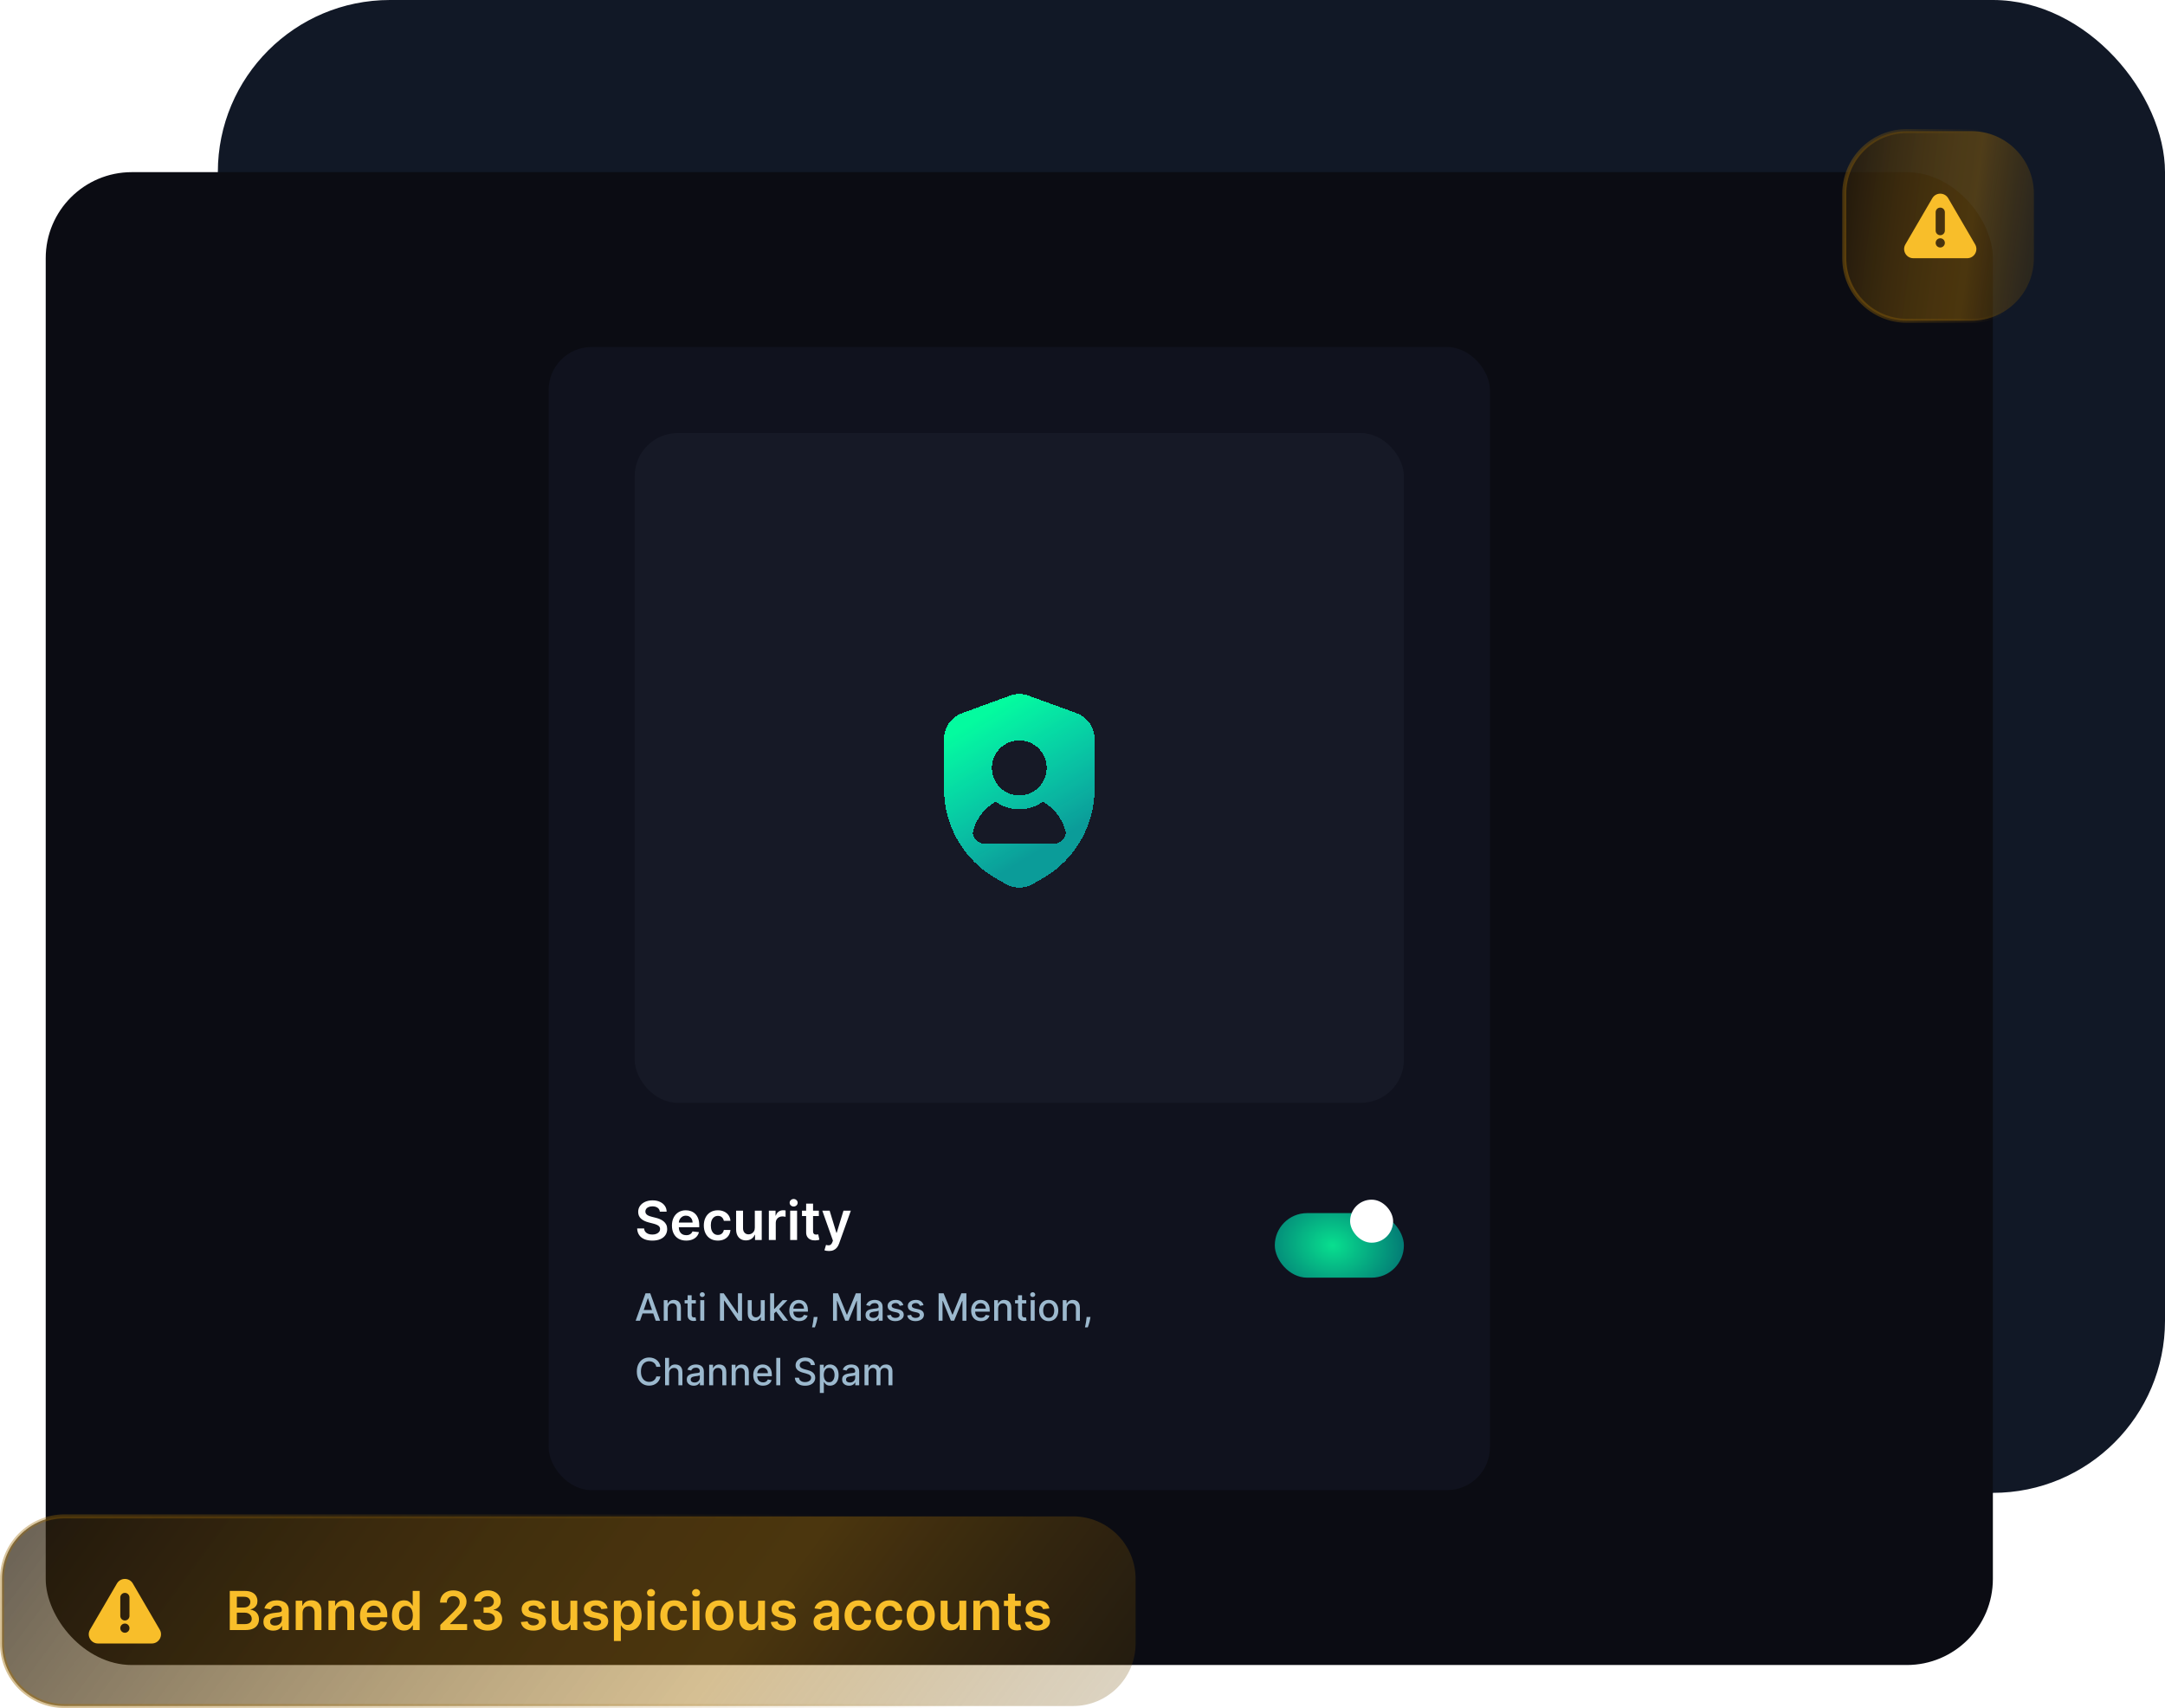 <svg width="805" height="635" viewBox="0 0 805 635" fill="none" xmlns="http://www.w3.org/2000/svg">
<rect x="81" width="724" height="555" rx="64" fill="#111826"/>
<rect x="17" y="64" width="724" height="555" rx="32" fill="#0B0C13"/>
<path d="M0.75 587C0.75 574.159 11.159 563.75 24 563.75H399C411.841 563.75 422.25 574.159 422.25 587V611C422.25 623.841 411.841 634.25 399 634.25H24C11.159 634.25 0.75 623.841 0.75 611V587Z" fill="url(#paint0_linear_46_5)" fill-opacity="0.7" stroke="url(#paint1_linear_46_5)" stroke-width="1.5"/>
<path d="M85.435 606V591.455H91.003C92.054 591.455 92.928 591.62 93.624 591.952C94.324 592.278 94.847 592.726 95.193 593.294C95.544 593.862 95.719 594.506 95.719 595.226C95.719 595.818 95.605 596.324 95.378 596.746C95.151 597.162 94.845 597.501 94.462 597.761C94.078 598.022 93.65 598.209 93.176 598.322V598.464C93.692 598.493 94.187 598.652 94.66 598.94C95.139 599.224 95.529 599.627 95.832 600.148C96.135 600.669 96.287 601.298 96.287 602.037C96.287 602.79 96.105 603.467 95.74 604.068C95.376 604.665 94.826 605.136 94.092 605.482C93.358 605.827 92.435 606 91.322 606H85.435ZM88.07 603.798H90.903C91.86 603.798 92.549 603.616 92.97 603.251C93.396 602.882 93.609 602.409 93.609 601.831C93.609 601.4 93.503 601.012 93.29 600.666C93.077 600.316 92.774 600.041 92.381 599.842C91.988 599.639 91.519 599.537 90.974 599.537H88.07V603.798ZM88.07 597.641H90.676C91.131 597.641 91.54 597.558 91.905 597.392C92.269 597.222 92.556 596.982 92.764 596.675C92.977 596.362 93.084 595.993 93.084 595.567C93.084 595.003 92.885 594.539 92.487 594.175C92.094 593.81 91.51 593.628 90.733 593.628H88.07V597.641ZM101.605 606.22C100.913 606.22 100.291 606.097 99.737 605.851C99.188 605.6 98.752 605.231 98.43 604.743C98.113 604.255 97.954 603.654 97.954 602.939C97.954 602.323 98.068 601.814 98.295 601.412C98.522 601.009 98.832 600.688 99.225 600.446C99.618 600.205 100.061 600.022 100.554 599.899C101.051 599.771 101.565 599.679 102.095 599.622C102.734 599.556 103.252 599.497 103.65 599.445C104.048 599.388 104.337 599.303 104.517 599.189C104.701 599.071 104.794 598.888 104.794 598.642V598.599C104.794 598.064 104.635 597.65 104.318 597.357C104.001 597.063 103.544 596.916 102.947 596.916C102.317 596.916 101.818 597.054 101.449 597.328C101.084 597.603 100.838 597.927 100.71 598.301L98.309 597.96C98.499 597.297 98.811 596.743 99.247 596.298C99.682 595.848 100.215 595.512 100.845 595.29C101.475 595.062 102.171 594.949 102.933 594.949C103.458 594.949 103.982 595.01 104.502 595.134C105.023 595.257 105.499 595.46 105.93 595.744C106.361 596.024 106.707 596.405 106.967 596.888C107.232 597.371 107.365 597.974 107.365 598.699V606H104.893V604.501H104.808C104.652 604.804 104.431 605.089 104.147 605.354C103.868 605.614 103.515 605.825 103.089 605.986C102.668 606.142 102.173 606.22 101.605 606.22ZM102.272 604.331C102.788 604.331 103.236 604.229 103.615 604.026C103.993 603.817 104.285 603.543 104.488 603.202C104.697 602.861 104.801 602.489 104.801 602.087V600.801C104.72 600.867 104.583 600.929 104.389 600.986C104.199 601.043 103.986 601.092 103.75 601.135C103.513 601.178 103.279 601.215 103.047 601.249C102.815 601.282 102.613 601.31 102.443 601.334C102.059 601.386 101.716 601.471 101.413 601.589C101.11 601.708 100.871 601.874 100.696 602.087C100.52 602.295 100.433 602.565 100.433 602.896C100.433 603.37 100.606 603.727 100.951 603.969C101.297 604.21 101.737 604.331 102.272 604.331ZM112.521 599.608V606H109.95V595.091H112.407V596.945H112.535C112.786 596.334 113.186 595.848 113.735 595.489C114.289 595.129 114.974 594.949 115.788 594.949C116.541 594.949 117.197 595.11 117.755 595.432C118.319 595.754 118.754 596.22 119.062 596.831C119.375 597.442 119.529 598.183 119.524 599.054V606H116.953V599.452C116.953 598.723 116.763 598.152 116.385 597.74C116.011 597.328 115.492 597.122 114.829 597.122C114.379 597.122 113.979 597.222 113.629 597.42C113.283 597.615 113.011 597.896 112.812 598.266C112.618 598.635 112.521 599.082 112.521 599.608ZM124.708 599.608V606H122.137V595.091H124.595V596.945H124.723C124.974 596.334 125.374 595.848 125.923 595.489C126.477 595.129 127.161 594.949 127.975 594.949C128.728 594.949 129.384 595.11 129.943 595.432C130.506 595.754 130.942 596.22 131.25 596.831C131.562 597.442 131.716 598.183 131.711 599.054V606H129.14V599.452C129.14 598.723 128.951 598.152 128.572 597.74C128.198 597.328 127.68 597.122 127.017 597.122C126.567 597.122 126.167 597.222 125.816 597.42C125.471 597.615 125.199 597.896 125 598.266C124.806 598.635 124.708 599.082 124.708 599.608ZM139.154 606.213C138.061 606.213 137.116 605.986 136.321 605.531C135.53 605.072 134.922 604.423 134.495 603.585C134.069 602.742 133.856 601.75 133.856 600.609C133.856 599.487 134.069 598.502 134.495 597.655C134.926 596.803 135.528 596.14 136.299 595.666C137.071 595.188 137.978 594.949 139.02 594.949C139.692 594.949 140.326 595.058 140.923 595.276C141.524 595.489 142.055 595.82 142.514 596.27C142.978 596.72 143.342 597.293 143.608 597.989C143.873 598.68 144.005 599.504 144.005 600.46V601.249H135.064V599.516H141.541C141.536 599.023 141.43 598.585 141.221 598.202C141.013 597.813 140.722 597.508 140.348 597.286C139.978 597.063 139.547 596.952 139.055 596.952C138.529 596.952 138.068 597.08 137.67 597.335C137.272 597.586 136.962 597.918 136.74 598.33C136.522 598.737 136.411 599.184 136.406 599.672V601.185C136.406 601.819 136.522 602.364 136.754 602.818C136.986 603.268 137.31 603.614 137.727 603.855C138.144 604.092 138.631 604.21 139.19 604.21C139.564 604.21 139.903 604.158 140.206 604.054C140.509 603.945 140.771 603.786 140.994 603.578C141.217 603.37 141.385 603.112 141.498 602.804L143.899 603.074C143.747 603.708 143.458 604.262 143.032 604.736C142.611 605.205 142.071 605.569 141.413 605.83C140.755 606.085 140.002 606.213 139.154 606.213ZM150.229 606.192C149.372 606.192 148.605 605.972 147.928 605.531C147.25 605.091 146.715 604.452 146.322 603.614C145.929 602.776 145.733 601.758 145.733 600.56C145.733 599.348 145.932 598.325 146.33 597.491C146.732 596.653 147.274 596.021 147.956 595.595C148.638 595.164 149.398 594.949 150.236 594.949C150.875 594.949 151.401 595.058 151.812 595.276C152.224 595.489 152.551 595.747 152.793 596.05C153.034 596.348 153.221 596.63 153.354 596.895H153.46V591.455H156.038V606H153.51V604.281H153.354C153.221 604.546 153.029 604.828 152.778 605.126C152.527 605.42 152.196 605.671 151.784 605.879C151.372 606.088 150.854 606.192 150.229 606.192ZM150.946 604.082C151.491 604.082 151.955 603.936 152.338 603.642C152.722 603.344 153.013 602.929 153.212 602.399C153.411 601.869 153.51 601.251 153.51 600.545C153.51 599.84 153.411 599.227 153.212 598.706C153.018 598.185 152.729 597.78 152.345 597.491C151.966 597.203 151.5 597.058 150.946 597.058C150.373 597.058 149.895 597.207 149.511 597.506C149.128 597.804 148.839 598.216 148.645 598.741C148.451 599.267 148.354 599.868 148.354 600.545C148.354 601.227 148.451 601.836 148.645 602.371C148.844 602.901 149.135 603.32 149.518 603.628C149.907 603.931 150.383 604.082 150.946 604.082ZM163.711 606V604.097L168.76 599.146C169.243 598.659 169.646 598.225 169.968 597.847C170.29 597.468 170.531 597.101 170.692 596.746C170.853 596.391 170.934 596.012 170.934 595.609C170.934 595.15 170.829 594.757 170.621 594.43C170.413 594.099 170.126 593.843 169.762 593.663C169.397 593.483 168.983 593.393 168.519 593.393C168.041 593.393 167.622 593.493 167.262 593.692C166.902 593.886 166.623 594.163 166.424 594.523C166.23 594.883 166.132 595.311 166.132 595.808H163.625C163.625 594.885 163.836 594.082 164.257 593.401C164.679 592.719 165.259 592.191 165.998 591.817C166.741 591.443 167.593 591.256 168.554 591.256C169.53 591.256 170.387 591.438 171.125 591.803C171.864 592.167 172.437 592.667 172.844 593.301C173.256 593.936 173.462 594.66 173.462 595.474C173.462 596.019 173.358 596.554 173.15 597.08C172.941 597.605 172.574 598.187 172.049 598.827C171.528 599.466 170.796 600.24 169.854 601.149L167.347 603.699V603.798H173.682V606H163.711ZM181.353 606.199C180.33 606.199 179.421 606.024 178.625 605.673C177.835 605.323 177.21 604.835 176.75 604.21C176.291 603.585 176.047 602.863 176.019 602.044H178.689C178.713 602.437 178.843 602.78 179.08 603.074C179.317 603.363 179.632 603.588 180.025 603.749C180.417 603.91 180.858 603.99 181.346 603.99C181.866 603.99 182.328 603.9 182.73 603.72C183.133 603.536 183.448 603.28 183.675 602.953C183.902 602.626 184.014 602.25 184.009 601.824C184.014 601.384 183.9 600.995 183.668 600.659C183.436 600.323 183.1 600.06 182.659 599.871C182.224 599.681 181.698 599.587 181.083 599.587H179.797V597.555H181.083C181.589 597.555 182.032 597.468 182.411 597.293C182.794 597.117 183.095 596.871 183.313 596.554C183.531 596.232 183.637 595.86 183.632 595.439C183.637 595.027 183.545 594.67 183.355 594.366C183.171 594.059 182.908 593.82 182.567 593.649C182.231 593.479 181.836 593.393 181.381 593.393C180.936 593.393 180.524 593.474 180.145 593.635C179.766 593.796 179.461 594.026 179.229 594.324C178.997 594.617 178.874 594.968 178.86 595.375H176.324C176.343 594.561 176.578 593.846 177.027 593.23C177.482 592.61 178.088 592.127 178.846 591.781C179.603 591.431 180.453 591.256 181.395 591.256C182.366 591.256 183.209 591.438 183.924 591.803C184.643 592.162 185.2 592.648 185.593 593.259C185.986 593.869 186.182 594.544 186.182 595.283C186.187 596.102 185.945 596.788 185.458 597.342C184.975 597.896 184.34 598.259 183.554 598.429V598.543C184.577 598.685 185.361 599.063 185.905 599.679C186.454 600.29 186.727 601.05 186.722 601.959C186.722 602.773 186.49 603.502 186.026 604.146C185.567 604.786 184.932 605.287 184.123 605.652C183.318 606.017 182.394 606.199 181.353 606.199ZM202.771 597.974L200.428 598.23C200.361 597.993 200.245 597.771 200.08 597.562C199.919 597.354 199.701 597.186 199.426 597.058C199.152 596.93 198.815 596.866 198.418 596.866C197.883 596.866 197.433 596.982 197.068 597.214C196.708 597.446 196.531 597.747 196.536 598.116C196.531 598.434 196.647 598.692 196.884 598.891C197.125 599.089 197.523 599.253 198.077 599.381L199.938 599.778C200.97 600.001 201.737 600.354 202.239 600.837C202.745 601.32 203.001 601.952 203.006 602.733C203.001 603.42 202.8 604.026 202.402 604.551C202.009 605.072 201.462 605.479 200.761 605.773C200.061 606.066 199.256 606.213 198.347 606.213C197.011 606.213 195.937 605.934 195.122 605.375C194.308 604.812 193.822 604.028 193.666 603.024L196.173 602.783C196.287 603.275 196.528 603.647 196.898 603.898C197.267 604.149 197.748 604.274 198.339 604.274C198.95 604.274 199.44 604.149 199.81 603.898C200.184 603.647 200.371 603.337 200.371 602.967C200.371 602.655 200.25 602.397 200.009 602.193C199.772 601.99 199.402 601.833 198.901 601.724L197.04 601.334C195.993 601.116 195.219 600.749 194.717 600.233C194.215 599.712 193.967 599.054 193.972 598.259C193.967 597.586 194.149 597.004 194.518 596.511C194.893 596.014 195.411 595.631 196.074 595.361C196.741 595.086 197.511 594.949 198.382 594.949C199.661 594.949 200.667 595.221 201.401 595.766C202.139 596.31 202.596 597.046 202.771 597.974ZM212.079 601.412V595.091H214.65V606H212.157V604.061H212.043C211.797 604.672 211.392 605.171 210.829 605.56C210.27 605.948 209.581 606.142 208.762 606.142C208.047 606.142 207.415 605.983 206.866 605.666C206.321 605.344 205.895 604.878 205.587 604.267C205.28 603.652 205.126 602.908 205.126 602.037V595.091H207.697V601.639C207.697 602.33 207.886 602.88 208.265 603.287C208.644 603.694 209.141 603.898 209.756 603.898C210.135 603.898 210.502 603.805 210.857 603.621C211.212 603.436 211.504 603.161 211.731 602.797C211.963 602.428 212.079 601.966 212.079 601.412ZM225.916 597.974L223.572 598.23C223.506 597.993 223.39 597.771 223.224 597.562C223.063 597.354 222.845 597.186 222.571 597.058C222.296 596.93 221.96 596.866 221.562 596.866C221.027 596.866 220.577 596.982 220.213 597.214C219.853 597.446 219.675 597.747 219.68 598.116C219.675 598.434 219.791 598.692 220.028 598.891C220.27 599.089 220.667 599.253 221.221 599.381L223.082 599.778C224.114 600.001 224.881 600.354 225.383 600.837C225.89 601.32 226.145 601.952 226.15 602.733C226.145 603.42 225.944 604.026 225.547 604.551C225.154 605.072 224.607 605.479 223.906 605.773C223.205 606.066 222.4 606.213 221.491 606.213C220.156 606.213 219.081 605.934 218.267 605.375C217.452 604.812 216.967 604.028 216.811 603.024L219.318 602.783C219.431 603.275 219.673 603.647 220.042 603.898C220.412 604.149 220.892 604.274 221.484 604.274C222.095 604.274 222.585 604.149 222.954 603.898C223.328 603.647 223.515 603.337 223.515 602.967C223.515 602.655 223.395 602.397 223.153 602.193C222.916 601.99 222.547 601.833 222.045 601.724L220.184 601.334C219.138 601.116 218.364 600.749 217.862 600.233C217.36 599.712 217.111 599.054 217.116 598.259C217.111 597.586 217.294 597.004 217.663 596.511C218.037 596.014 218.556 595.631 219.218 595.361C219.886 595.086 220.655 594.949 221.527 594.949C222.805 594.949 223.811 595.221 224.545 595.766C225.284 596.31 225.741 597.046 225.916 597.974ZM228.27 610.091V595.091H230.799V596.895H230.948C231.08 596.63 231.267 596.348 231.509 596.05C231.75 595.747 232.077 595.489 232.489 595.276C232.901 595.058 233.426 594.949 234.066 594.949C234.908 594.949 235.668 595.164 236.346 595.595C237.027 596.021 237.567 596.653 237.965 597.491C238.367 598.325 238.569 599.348 238.569 600.56C238.569 601.758 238.372 602.776 237.979 603.614C237.586 604.452 237.051 605.091 236.374 605.531C235.697 605.972 234.93 606.192 234.073 606.192C233.448 606.192 232.929 606.088 232.517 605.879C232.105 605.671 231.774 605.42 231.523 605.126C231.277 604.828 231.085 604.546 230.948 604.281H230.841V610.091H228.27ZM230.792 600.545C230.792 601.251 230.891 601.869 231.09 602.399C231.293 602.929 231.585 603.344 231.963 603.642C232.347 603.936 232.811 604.082 233.355 604.082C233.924 604.082 234.4 603.931 234.783 603.628C235.167 603.32 235.455 602.901 235.65 602.371C235.848 601.836 235.948 601.227 235.948 600.545C235.948 599.868 235.851 599.267 235.657 598.741C235.462 598.216 235.174 597.804 234.79 597.506C234.407 597.207 233.928 597.058 233.355 597.058C232.806 597.058 232.34 597.203 231.956 597.491C231.573 597.78 231.282 598.185 231.083 598.706C230.889 599.227 230.792 599.84 230.792 600.545ZM240.77 606V595.091H243.341V606H240.77ZM242.063 593.543C241.656 593.543 241.305 593.408 241.012 593.138C240.718 592.863 240.571 592.534 240.571 592.151C240.571 591.762 240.718 591.433 241.012 591.163C241.305 590.889 241.656 590.751 242.063 590.751C242.475 590.751 242.825 590.889 243.114 591.163C243.408 591.433 243.554 591.762 243.554 592.151C243.554 592.534 243.408 592.863 243.114 593.138C242.825 593.408 242.475 593.543 242.063 593.543ZM250.744 606.213C249.655 606.213 248.719 605.974 247.938 605.496C247.162 605.018 246.563 604.357 246.141 603.514C245.725 602.667 245.516 601.691 245.516 600.588C245.516 599.48 245.729 598.502 246.156 597.655C246.582 596.803 247.183 596.14 247.96 595.666C248.741 595.188 249.664 594.949 250.729 594.949C251.615 594.949 252.398 595.112 253.08 595.439C253.767 595.761 254.314 596.218 254.721 596.81C255.128 597.397 255.36 598.083 255.417 598.869H252.96C252.86 598.344 252.623 597.906 252.249 597.555C251.88 597.2 251.385 597.023 250.765 597.023C250.239 597.023 249.778 597.165 249.38 597.449C248.982 597.728 248.672 598.131 248.45 598.656C248.232 599.182 248.123 599.812 248.123 600.545C248.123 601.289 248.232 601.928 248.45 602.463C248.667 602.993 248.973 603.403 249.366 603.692C249.763 603.976 250.23 604.118 250.765 604.118C251.144 604.118 251.482 604.047 251.781 603.905C252.084 603.758 252.337 603.547 252.54 603.273C252.744 602.998 252.884 602.664 252.96 602.271H255.417C255.355 603.043 255.128 603.727 254.735 604.324C254.342 604.916 253.807 605.38 253.13 605.716C252.453 606.047 251.657 606.213 250.744 606.213ZM257.528 606V595.091H260.099V606H257.528ZM258.821 593.543C258.413 593.543 258.063 593.408 257.77 593.138C257.476 592.863 257.329 592.534 257.329 592.151C257.329 591.762 257.476 591.433 257.77 591.163C258.063 590.889 258.413 590.751 258.821 590.751C259.233 590.751 259.583 590.889 259.872 591.163C260.165 591.433 260.312 591.762 260.312 592.151C260.312 592.534 260.165 592.863 259.872 593.138C259.583 593.408 259.233 593.543 258.821 593.543ZM267.501 606.213C266.436 606.213 265.513 605.979 264.732 605.51C263.95 605.041 263.344 604.385 262.913 603.543C262.487 602.7 262.274 601.715 262.274 600.588C262.274 599.461 262.487 598.474 262.913 597.626C263.344 596.779 263.95 596.121 264.732 595.652C265.513 595.183 266.436 594.949 267.501 594.949C268.567 594.949 269.49 595.183 270.271 595.652C271.053 596.121 271.656 596.779 272.082 597.626C272.513 598.474 272.729 599.461 272.729 600.588C272.729 601.715 272.513 602.7 272.082 603.543C271.656 604.385 271.053 605.041 270.271 605.51C269.49 605.979 268.567 606.213 267.501 606.213ZM267.516 604.153C268.093 604.153 268.576 603.995 268.964 603.678C269.353 603.356 269.642 602.925 269.831 602.385C270.025 601.845 270.122 601.244 270.122 600.581C270.122 599.913 270.025 599.31 269.831 598.77C269.642 598.225 269.353 597.792 268.964 597.47C268.576 597.148 268.093 596.987 267.516 596.987C266.924 596.987 266.431 597.148 266.038 597.47C265.65 597.792 265.359 598.225 265.165 598.77C264.975 599.31 264.881 599.913 264.881 600.581C264.881 601.244 264.975 601.845 265.165 602.385C265.359 602.925 265.65 603.356 266.038 603.678C266.431 603.995 266.924 604.153 267.516 604.153ZM281.864 601.412V595.091H284.435V606H281.942V604.061H281.828C281.582 604.672 281.177 605.171 280.614 605.56C280.055 605.948 279.366 606.142 278.547 606.142C277.832 606.142 277.2 605.983 276.651 605.666C276.106 605.344 275.68 604.878 275.373 604.267C275.065 603.652 274.911 602.908 274.911 602.037V595.091H277.482V601.639C277.482 602.33 277.671 602.88 278.05 603.287C278.429 603.694 278.926 603.898 279.542 603.898C279.92 603.898 280.287 603.805 280.642 603.621C280.998 603.436 281.289 603.161 281.516 602.797C281.748 602.428 281.864 601.966 281.864 601.412ZM295.701 597.974L293.357 598.23C293.291 597.993 293.175 597.771 293.009 597.562C292.848 597.354 292.63 597.186 292.356 597.058C292.081 596.93 291.745 596.866 291.347 596.866C290.812 596.866 290.362 596.982 289.998 597.214C289.638 597.446 289.46 597.747 289.465 598.116C289.46 598.434 289.576 598.692 289.813 598.891C290.055 599.089 290.452 599.253 291.006 599.381L292.867 599.778C293.899 600.001 294.666 600.354 295.168 600.837C295.675 601.32 295.931 601.952 295.935 602.733C295.931 603.42 295.729 604.026 295.332 604.551C294.939 605.072 294.392 605.479 293.691 605.773C292.99 606.066 292.185 606.213 291.276 606.213C289.941 606.213 288.866 605.934 288.052 605.375C287.237 604.812 286.752 604.028 286.596 603.024L289.103 602.783C289.217 603.275 289.458 603.647 289.827 603.898C290.197 604.149 290.677 604.274 291.269 604.274C291.88 604.274 292.37 604.149 292.739 603.898C293.113 603.647 293.3 603.337 293.3 602.967C293.3 602.655 293.18 602.397 292.938 602.193C292.701 601.99 292.332 601.833 291.83 601.724L289.969 601.334C288.923 601.116 288.149 600.749 287.647 600.233C287.145 599.712 286.897 599.054 286.901 598.259C286.897 597.586 287.079 597.004 287.448 596.511C287.822 596.014 288.341 595.631 289.004 595.361C289.671 595.086 290.441 594.949 291.312 594.949C292.59 594.949 293.596 595.221 294.33 595.766C295.069 596.31 295.526 597.046 295.701 597.974ZM306.156 606.22C305.464 606.22 304.842 606.097 304.288 605.851C303.738 605.6 303.303 605.231 302.981 604.743C302.664 604.255 302.505 603.654 302.505 602.939C302.505 602.323 302.619 601.814 302.846 601.412C303.073 601.009 303.383 600.688 303.776 600.446C304.169 600.205 304.612 600.022 305.104 599.899C305.602 599.771 306.115 599.679 306.646 599.622C307.285 599.556 307.803 599.497 308.201 599.445C308.599 599.388 308.888 599.303 309.067 599.189C309.252 599.071 309.344 598.888 309.344 598.642V598.599C309.344 598.064 309.186 597.65 308.869 597.357C308.551 597.063 308.094 596.916 307.498 596.916C306.868 596.916 306.369 597.054 305.999 597.328C305.635 597.603 305.388 597.927 305.261 598.301L302.86 597.96C303.049 597.297 303.362 596.743 303.798 596.298C304.233 595.848 304.766 595.512 305.396 595.29C306.025 595.062 306.721 594.949 307.484 594.949C308.009 594.949 308.532 595.01 309.053 595.134C309.574 595.257 310.05 595.46 310.481 595.744C310.912 596.024 311.257 596.405 311.518 596.888C311.783 597.371 311.915 597.974 311.915 598.699V606H309.444V604.501H309.359C309.202 604.804 308.982 605.089 308.698 605.354C308.419 605.614 308.066 605.825 307.64 605.986C307.219 606.142 306.724 606.22 306.156 606.22ZM306.823 604.331C307.339 604.331 307.787 604.229 308.165 604.026C308.544 603.817 308.835 603.543 309.039 603.202C309.247 602.861 309.352 602.489 309.352 602.087V600.801C309.271 600.867 309.134 600.929 308.94 600.986C308.75 601.043 308.537 601.092 308.3 601.135C308.064 601.178 307.829 601.215 307.597 601.249C307.365 601.282 307.164 601.31 306.994 601.334C306.61 601.386 306.267 601.471 305.964 601.589C305.661 601.708 305.422 601.874 305.246 602.087C305.071 602.295 304.984 602.565 304.984 602.896C304.984 603.37 305.156 603.727 305.502 603.969C305.848 604.21 306.288 604.331 306.823 604.331ZM319.259 606.213C318.17 606.213 317.235 605.974 316.454 605.496C315.677 605.018 315.078 604.357 314.657 603.514C314.24 602.667 314.032 601.691 314.032 600.588C314.032 599.48 314.245 598.502 314.671 597.655C315.097 596.803 315.699 596.14 316.475 595.666C317.256 595.188 318.18 594.949 319.245 594.949C320.13 594.949 320.914 595.112 321.596 595.439C322.282 595.761 322.829 596.218 323.237 596.81C323.644 597.397 323.876 598.083 323.933 598.869H321.475C321.376 598.344 321.139 597.906 320.765 597.555C320.396 597.2 319.901 597.023 319.281 597.023C318.755 597.023 318.293 597.165 317.896 597.449C317.498 597.728 317.188 598.131 316.965 598.656C316.747 599.182 316.638 599.812 316.638 600.545C316.638 601.289 316.747 601.928 316.965 602.463C317.183 602.993 317.488 603.403 317.881 603.692C318.279 603.976 318.746 604.118 319.281 604.118C319.659 604.118 319.998 604.047 320.296 603.905C320.599 603.758 320.853 603.547 321.056 603.273C321.26 602.998 321.399 602.664 321.475 602.271H323.933C323.871 603.043 323.644 603.727 323.251 604.324C322.858 604.916 322.323 605.38 321.646 605.716C320.969 606.047 320.173 606.213 319.259 606.213ZM330.802 606.213C329.713 606.213 328.778 605.974 327.997 605.496C327.22 605.018 326.621 604.357 326.2 603.514C325.783 602.667 325.575 601.691 325.575 600.588C325.575 599.48 325.788 598.502 326.214 597.655C326.64 596.803 327.242 596.14 328.018 595.666C328.799 595.188 329.723 594.949 330.788 594.949C331.673 594.949 332.457 595.112 333.139 595.439C333.825 595.761 334.372 596.218 334.779 596.81C335.187 597.397 335.419 598.083 335.475 598.869H333.018C332.919 598.344 332.682 597.906 332.308 597.555C331.939 597.2 331.444 597.023 330.824 597.023C330.298 597.023 329.836 597.165 329.439 597.449C329.041 597.728 328.731 598.131 328.508 598.656C328.29 599.182 328.181 599.812 328.181 600.545C328.181 601.289 328.29 601.928 328.508 602.463C328.726 602.993 329.031 603.403 329.424 603.692C329.822 603.976 330.288 604.118 330.824 604.118C331.202 604.118 331.541 604.047 331.839 603.905C332.142 603.758 332.395 603.547 332.599 603.273C332.803 602.998 332.942 602.664 333.018 602.271H335.475C335.414 603.043 335.187 603.727 334.794 604.324C334.401 604.916 333.866 605.38 333.189 605.716C332.511 606.047 331.716 606.213 330.802 606.213ZM342.345 606.213C341.28 606.213 340.357 605.979 339.575 605.51C338.794 605.041 338.188 604.385 337.757 603.543C337.331 602.7 337.118 601.715 337.118 600.588C337.118 599.461 337.331 598.474 337.757 597.626C338.188 596.779 338.794 596.121 339.575 595.652C340.357 595.183 341.28 594.949 342.345 594.949C343.411 594.949 344.334 595.183 345.115 595.652C345.896 596.121 346.5 596.779 346.926 597.626C347.357 598.474 347.572 599.461 347.572 600.588C347.572 601.715 347.357 602.7 346.926 603.543C346.5 604.385 345.896 605.041 345.115 605.51C344.334 605.979 343.411 606.213 342.345 606.213ZM342.359 604.153C342.937 604.153 343.42 603.995 343.808 603.678C344.196 603.356 344.485 602.925 344.675 602.385C344.869 601.845 344.966 601.244 344.966 600.581C344.966 599.913 344.869 599.31 344.675 598.77C344.485 598.225 344.196 597.792 343.808 597.47C343.42 597.148 342.937 596.987 342.359 596.987C341.768 596.987 341.275 597.148 340.882 597.47C340.494 597.792 340.203 598.225 340.009 598.77C339.819 599.31 339.724 599.913 339.724 600.581C339.724 601.244 339.819 601.845 340.009 602.385C340.203 602.925 340.494 603.356 340.882 603.678C341.275 603.995 341.768 604.153 342.359 604.153ZM356.708 601.412V595.091H359.279V606H356.786V604.061H356.672C356.426 604.672 356.021 605.171 355.458 605.56C354.899 605.948 354.21 606.142 353.391 606.142C352.676 606.142 352.044 605.983 351.495 605.666C350.95 605.344 350.524 604.878 350.216 604.267C349.908 603.652 349.755 602.908 349.755 602.037V595.091H352.326V601.639C352.326 602.33 352.515 602.88 352.894 603.287C353.273 603.694 353.77 603.898 354.385 603.898C354.764 603.898 355.131 603.805 355.486 603.621C355.841 603.436 356.132 603.161 356.36 602.797C356.592 602.428 356.708 601.966 356.708 601.412ZM364.494 599.608V606H361.923V595.091H364.38V596.945H364.508C364.759 596.334 365.159 595.848 365.708 595.489C366.262 595.129 366.946 594.949 367.761 594.949C368.513 594.949 369.169 595.11 369.728 595.432C370.291 595.754 370.727 596.22 371.035 596.831C371.347 597.442 371.501 598.183 371.496 599.054V606H368.925V599.452C368.925 598.723 368.736 598.152 368.357 597.74C367.983 597.328 367.465 597.122 366.802 597.122C366.352 597.122 365.952 597.222 365.602 597.42C365.256 597.615 364.984 597.896 364.785 598.266C364.591 598.635 364.494 599.082 364.494 599.608ZM379.558 595.091V597.08H373.286V595.091H379.558ZM374.835 592.477H377.406V602.719C377.406 603.064 377.458 603.33 377.562 603.514C377.671 603.694 377.813 603.817 377.988 603.884C378.163 603.95 378.357 603.983 378.57 603.983C378.731 603.983 378.878 603.971 379.011 603.947C379.148 603.924 379.252 603.902 379.323 603.884L379.756 605.893C379.619 605.941 379.423 605.993 379.167 606.05C378.916 606.107 378.608 606.14 378.244 606.149C377.6 606.168 377.02 606.071 376.504 605.858C375.987 605.64 375.578 605.304 375.275 604.849C374.977 604.395 374.83 603.827 374.835 603.145V592.477ZM390.174 597.974L387.83 598.23C387.764 597.993 387.648 597.771 387.482 597.562C387.321 597.354 387.103 597.186 386.828 597.058C386.554 596.93 386.218 596.866 385.82 596.866C385.285 596.866 384.835 596.982 384.471 597.214C384.111 597.446 383.933 597.747 383.938 598.116C383.933 598.434 384.049 598.692 384.286 598.891C384.527 599.089 384.925 599.253 385.479 599.381L387.34 599.778C388.372 600.001 389.139 600.354 389.641 600.837C390.148 601.32 390.403 601.952 390.408 602.733C390.403 603.42 390.202 604.026 389.804 604.551C389.411 605.072 388.864 605.479 388.164 605.773C387.463 606.066 386.658 606.213 385.749 606.213C384.414 606.213 383.339 605.934 382.525 605.375C381.71 604.812 381.225 604.028 381.069 603.024L383.576 602.783C383.689 603.275 383.931 603.647 384.3 603.898C384.669 604.149 385.15 604.274 385.742 604.274C386.353 604.274 386.843 604.149 387.212 603.898C387.586 603.647 387.773 603.337 387.773 602.967C387.773 602.655 387.652 602.397 387.411 602.193C387.174 601.99 386.805 601.833 386.303 601.724L384.442 601.334C383.396 601.116 382.622 600.749 382.12 600.233C381.618 599.712 381.369 599.054 381.374 598.259C381.369 597.586 381.551 597.004 381.921 596.511C382.295 596.014 382.813 595.631 383.476 595.361C384.144 595.086 384.913 594.949 385.784 594.949C387.063 594.949 388.069 595.221 388.803 595.766C389.542 596.31 389.998 597.046 390.174 597.974Z" fill="#F8BE2A"/>
<path fill-rule="evenodd" clip-rule="evenodd" d="M49.39 588.697C48.07 586.434 44.8 586.434 43.48 588.697L33.471 605.855C32.141 608.136 33.786 611 36.426 611H56.444C59.084 611 60.729 608.136 59.399 605.855L49.39 588.697ZM46.435 592.184C45.49 592.184 44.724 592.95 44.724 593.895V600.737C44.724 601.682 45.49 602.447 46.435 602.447C47.38 602.447 48.145 601.682 48.145 600.737V593.895C48.145 592.95 47.38 592.184 46.435 592.184ZM46.435 603.588C45.49 603.588 44.724 604.354 44.724 605.298C44.724 606.243 45.49 607.009 46.435 607.009C47.38 607.009 48.145 606.243 48.145 605.298C48.145 604.354 47.38 603.588 46.435 603.588Z" fill="#F8BE2A"/>
<path d="M685.75 72C685.75 59.159 696.159 48.75 709 48.75H733C745.841 48.75 756.25 59.159 756.25 72V96C756.25 108.841 745.841 119.25 733 119.25H709C696.159 119.25 685.75 108.841 685.75 96V72Z" fill="url(#paint2_linear_46_5)" fill-opacity="0.7" stroke="url(#paint3_linear_46_5)" stroke-width="1.5"/>
<path fill-rule="evenodd" clip-rule="evenodd" d="M724.39 73.697C723.07 71.434 719.8 71.434 718.48 73.697L708.471 90.855C707.141 93.136 708.786 96 711.426 96H731.444C734.084 96 735.729 93.136 734.399 90.855L724.39 73.697ZM721.435 77.184C720.49 77.184 719.724 77.95 719.724 78.895V85.737C719.724 86.681 720.49 87.447 721.435 87.447C722.38 87.447 723.145 86.681 723.145 85.737V78.895C723.145 77.95 722.38 77.184 721.435 77.184ZM721.435 88.588C720.49 88.588 719.724 89.353 719.724 90.298C719.724 91.243 720.49 92.009 721.435 92.009C722.38 92.009 723.145 91.243 723.145 90.298C723.145 89.353 722.38 88.588 721.435 88.588Z" fill="#F8BE2A"/>
<rect x="204" y="129" width="350" height="425" rx="16" fill="#10121E"/>
<rect x="236" y="161" width="286" height="249" rx="16" fill="#161926"/>
<g filter="url(#filter0_d_46_5)">
<path fill-rule="evenodd" clip-rule="evenodd" d="M351 265.749C351 261.445 353.679 257.601 357.702 256.13L375.52 249.616C377.768 248.795 380.232 248.795 382.48 249.616L400.298 256.13C404.321 257.601 407 261.445 407 265.749V284.227C407 290.897 405.269 297.451 401.977 303.242C398.599 309.184 393.701 314.108 387.791 317.504L384.052 319.651C380.921 321.45 377.079 321.45 373.948 319.651L370.209 317.504C364.299 314.108 359.401 309.184 356.023 303.242C352.731 297.451 351 290.897 351 284.227V265.749ZM370.215 289.053C366.236 291.324 363.213 295.09 361.9 299.59C361.109 302.303 363.461 304.641 366.273 304.641H391.727C394.539 304.641 396.891 302.303 396.1 299.59C394.787 295.09 391.764 291.324 387.785 289.053C385.301 290.813 382.27 291.846 379 291.846C375.73 291.846 372.699 290.813 370.215 289.053ZM379 286.728C384.623 286.728 389.182 282.146 389.182 276.493C389.182 270.839 384.623 266.257 379 266.257C373.377 266.257 368.818 270.839 368.818 276.493C368.818 282.146 373.377 286.728 379 286.728Z" fill="url(#paint4_linear_46_5)" shape-rendering="crispEdges"/>
</g>
<path d="M245.339 450.453C245.273 449.833 244.994 449.35 244.501 449.004C244.014 448.659 243.379 448.486 242.598 448.486C242.049 448.486 241.578 448.569 241.185 448.734C240.792 448.9 240.491 449.125 240.283 449.409C240.074 449.693 239.968 450.018 239.963 450.382C239.963 450.685 240.032 450.948 240.169 451.17C240.311 451.393 240.503 451.582 240.744 451.739C240.986 451.89 241.253 452.018 241.547 452.122C241.84 452.226 242.136 452.314 242.435 452.385L243.798 452.726C244.348 452.854 244.875 453.027 245.382 453.244C245.893 453.462 246.35 453.737 246.753 454.068C247.16 454.4 247.482 454.8 247.719 455.268C247.955 455.737 248.074 456.286 248.074 456.916C248.074 457.768 247.856 458.519 247.42 459.168C246.985 459.812 246.355 460.316 245.531 460.68C244.712 461.04 243.72 461.22 242.555 461.22C241.424 461.22 240.441 461.045 239.608 460.695C238.779 460.344 238.131 459.833 237.662 459.161C237.198 458.488 236.947 457.669 236.909 456.703H239.501C239.539 457.21 239.696 457.631 239.97 457.967C240.245 458.304 240.602 458.554 241.043 458.72C241.488 458.886 241.985 458.969 242.534 458.969C243.107 458.969 243.609 458.884 244.04 458.713C244.475 458.538 244.816 458.296 245.062 457.989C245.309 457.676 245.434 457.312 245.439 456.895C245.434 456.516 245.323 456.204 245.105 455.957C244.887 455.706 244.582 455.498 244.189 455.332C243.801 455.162 243.346 455.01 242.825 454.878L241.17 454.452C239.973 454.144 239.026 453.678 238.33 453.053C237.638 452.423 237.293 451.587 237.293 450.545C237.293 449.688 237.525 448.938 237.989 448.294C238.457 447.65 239.094 447.151 239.899 446.795C240.704 446.436 241.616 446.256 242.634 446.256C243.666 446.256 244.57 446.436 245.347 446.795C246.128 447.151 246.741 447.645 247.186 448.28C247.631 448.91 247.861 449.634 247.875 450.453H245.339ZM255.139 461.213C254.045 461.213 253.1 460.986 252.305 460.531C251.514 460.072 250.906 459.423 250.48 458.585C250.054 457.742 249.841 456.75 249.841 455.609C249.841 454.487 250.054 453.502 250.48 452.655C250.911 451.803 251.512 451.14 252.284 450.666C253.056 450.188 253.962 449.949 255.004 449.949C255.676 449.949 256.311 450.058 256.907 450.276C257.509 450.489 258.039 450.82 258.498 451.27C258.962 451.72 259.327 452.293 259.592 452.989C259.857 453.68 259.99 454.504 259.99 455.46V456.249H251.048V454.516H257.525C257.52 454.023 257.414 453.585 257.206 453.202C256.997 452.813 256.706 452.508 256.332 452.286C255.963 452.063 255.532 451.952 255.039 451.952C254.514 451.952 254.052 452.08 253.654 452.335C253.257 452.586 252.947 452.918 252.724 453.33C252.506 453.737 252.395 454.184 252.39 454.672V456.185C252.39 456.819 252.506 457.364 252.738 457.818C252.97 458.268 253.295 458.614 253.711 458.855C254.128 459.092 254.616 459.21 255.174 459.21C255.548 459.21 255.887 459.158 256.19 459.054C256.493 458.945 256.756 458.786 256.978 458.578C257.201 458.37 257.369 458.112 257.483 457.804L259.883 458.074C259.732 458.708 259.443 459.262 259.017 459.736C258.595 460.205 258.056 460.569 257.397 460.83C256.739 461.085 255.986 461.213 255.139 461.213ZM266.923 461.213C265.834 461.213 264.899 460.974 264.118 460.496C263.341 460.018 262.742 459.357 262.321 458.514C261.904 457.667 261.696 456.691 261.696 455.588C261.696 454.48 261.909 453.502 262.335 452.655C262.761 451.803 263.363 451.14 264.139 450.666C264.92 450.188 265.844 449.949 266.909 449.949C267.795 449.949 268.578 450.112 269.26 450.439C269.946 450.761 270.493 451.218 270.901 451.81C271.308 452.397 271.54 453.083 271.597 453.869H269.139C269.04 453.344 268.803 452.906 268.429 452.555C268.06 452.2 267.565 452.023 266.945 452.023C266.419 452.023 265.957 452.165 265.56 452.449C265.162 452.728 264.852 453.131 264.629 453.656C264.411 454.182 264.303 454.812 264.303 455.545C264.303 456.289 264.411 456.928 264.629 457.463C264.847 457.993 265.152 458.403 265.545 458.692C265.943 458.976 266.41 459.118 266.945 459.118C267.323 459.118 267.662 459.047 267.96 458.905C268.263 458.758 268.517 458.547 268.72 458.273C268.924 457.998 269.063 457.664 269.139 457.271H271.597C271.535 458.043 271.308 458.727 270.915 459.324C270.522 459.916 269.987 460.38 269.31 460.716C268.633 461.047 267.837 461.213 266.923 461.213ZM280.661 456.412V450.091H283.232V461H280.739V459.061H280.625C280.379 459.672 279.974 460.171 279.411 460.56C278.852 460.948 278.163 461.142 277.344 461.142C276.629 461.142 275.997 460.983 275.448 460.666C274.903 460.344 274.477 459.878 274.169 459.267C273.862 458.652 273.708 457.908 273.708 457.037V450.091H276.279V456.639C276.279 457.33 276.468 457.88 276.847 458.287C277.226 458.694 277.723 458.898 278.338 458.898C278.717 458.898 279.084 458.805 279.439 458.621C279.794 458.436 280.086 458.161 280.313 457.797C280.545 457.428 280.661 456.966 280.661 456.412ZM285.876 461V450.091H288.369V451.909H288.482C288.681 451.279 289.022 450.794 289.505 450.453C289.993 450.107 290.549 449.935 291.174 449.935C291.316 449.935 291.475 449.942 291.65 449.956C291.83 449.965 291.979 449.982 292.097 450.006V452.371C291.988 452.333 291.816 452.3 291.579 452.271C291.347 452.238 291.122 452.222 290.904 452.222C290.435 452.222 290.014 452.323 289.64 452.527C289.271 452.726 288.979 453.003 288.766 453.358C288.553 453.713 288.447 454.123 288.447 454.587V461H285.876ZM293.805 461V450.091H296.376V461H293.805ZM295.098 448.543C294.691 448.543 294.34 448.408 294.047 448.138C293.753 447.863 293.607 447.534 293.607 447.151C293.607 446.762 293.753 446.433 294.047 446.163C294.34 445.889 294.691 445.751 295.098 445.751C295.51 445.751 295.86 445.889 296.149 446.163C296.443 446.433 296.589 446.762 296.589 447.151C296.589 447.534 296.443 447.863 296.149 448.138C295.86 448.408 295.51 448.543 295.098 448.543ZM304.468 450.091V452.08H298.196V450.091H304.468ZM299.745 447.477H302.316V457.719C302.316 458.064 302.368 458.33 302.472 458.514C302.581 458.694 302.723 458.817 302.898 458.884C303.073 458.95 303.267 458.983 303.48 458.983C303.641 458.983 303.788 458.971 303.921 458.947C304.058 458.924 304.162 458.902 304.233 458.884L304.667 460.893C304.529 460.941 304.333 460.993 304.077 461.05C303.826 461.107 303.518 461.14 303.154 461.149C302.51 461.168 301.93 461.071 301.414 460.858C300.898 460.64 300.488 460.304 300.185 459.849C299.887 459.395 299.74 458.827 299.745 458.145V447.477ZM308.216 465.091C307.866 465.091 307.541 465.063 307.243 465.006C306.949 464.954 306.715 464.892 306.54 464.821L307.136 462.818C307.51 462.927 307.844 462.979 308.138 462.974C308.431 462.97 308.689 462.877 308.912 462.697C309.139 462.522 309.331 462.229 309.487 461.817L309.707 461.227L305.751 450.091H308.479L310.993 458.33H311.107L313.628 450.091H316.362L311.994 462.321C311.791 462.899 311.521 463.393 311.185 463.805C310.848 464.222 310.437 464.539 309.949 464.757C309.466 464.98 308.888 465.091 308.216 465.091Z" fill="white"/>
<path d="M237.979 491H236.348L240.012 480.818H241.787L245.451 491H243.82L240.942 482.668H240.862L237.979 491ZM238.252 487.013H243.542V488.305H238.252V487.013ZM248.289 486.466V491H246.802V483.364H248.229V484.607H248.323C248.499 484.202 248.774 483.877 249.149 483.632C249.526 483.387 250.002 483.264 250.575 483.264C251.096 483.264 251.552 483.374 251.943 483.592C252.334 483.808 252.637 484.129 252.852 484.557C253.068 484.984 253.176 485.513 253.176 486.143V491H251.689V486.322C251.689 485.768 251.545 485.336 251.257 485.024C250.968 484.709 250.572 484.552 250.068 484.552C249.724 484.552 249.417 484.626 249.149 484.776C248.883 484.925 248.673 485.143 248.517 485.432C248.365 485.717 248.289 486.062 248.289 486.466ZM258.734 483.364V484.557H254.563V483.364H258.734ZM255.681 481.534H257.168V488.758C257.168 489.046 257.211 489.263 257.297 489.409C257.383 489.552 257.494 489.649 257.63 489.702C257.769 489.752 257.92 489.777 258.083 489.777C258.202 489.777 258.306 489.769 258.396 489.752C258.485 489.736 258.555 489.722 258.605 489.712L258.873 490.94C258.787 490.973 258.664 491.007 258.505 491.04C258.346 491.076 258.147 491.096 257.909 491.099C257.517 491.106 257.153 491.036 256.815 490.891C256.477 490.745 256.203 490.519 255.994 490.214C255.786 489.91 255.681 489.527 255.681 489.066V481.534ZM260.378 491V483.364H261.865V491H260.378ZM261.129 482.185C260.87 482.185 260.648 482.099 260.463 481.927C260.28 481.751 260.189 481.542 260.189 481.3C260.189 481.055 260.28 480.846 260.463 480.674C260.648 480.498 260.87 480.411 261.129 480.411C261.387 480.411 261.608 480.498 261.79 480.674C261.976 480.846 262.069 481.055 262.069 481.3C262.069 481.542 261.976 481.751 261.79 481.927C261.608 482.099 261.387 482.185 261.129 482.185ZM275.907 480.818V491H274.495L269.32 483.533H269.225V491H267.689V480.818H269.111L274.291 488.295H274.386V480.818H275.907ZM282.866 487.833V483.364H284.357V491H282.896V489.678H282.816C282.641 490.085 282.359 490.425 281.971 490.697C281.587 490.965 281.108 491.099 280.534 491.099C280.044 491.099 279.61 490.992 279.232 490.776C278.857 490.558 278.562 490.234 278.347 489.807C278.135 489.379 278.029 488.851 278.029 488.221V483.364H279.515V488.042C279.515 488.562 279.659 488.977 279.948 489.285C280.236 489.593 280.61 489.747 281.071 489.747C281.35 489.747 281.626 489.678 281.901 489.538C282.18 489.399 282.41 489.189 282.593 488.907C282.778 488.625 282.869 488.267 282.866 487.833ZM287.722 488.41L287.712 486.595H287.971L291.013 483.364H292.793L289.323 487.043H289.089L287.722 488.41ZM286.355 491V480.818H287.841V491H286.355ZM291.177 491L288.443 487.371L289.467 486.332L293.002 491H291.177ZM297.124 491.154C296.372 491.154 295.724 490.993 295.181 490.672C294.64 490.347 294.223 489.891 293.928 489.305C293.636 488.715 293.49 488.024 293.49 487.232C293.49 486.449 293.636 485.76 293.928 485.163C294.223 484.567 294.634 484.101 295.161 483.766C295.691 483.432 296.311 483.264 297.02 483.264C297.451 483.264 297.869 483.335 298.273 483.478C298.677 483.621 299.04 483.844 299.362 484.149C299.683 484.454 299.937 484.85 300.122 485.337C300.308 485.821 300.401 486.41 300.401 487.102V487.629H294.33V486.516H298.944C298.944 486.125 298.865 485.778 298.705 485.477C298.546 485.172 298.323 484.931 298.034 484.756C297.749 484.58 297.414 484.492 297.03 484.492C296.612 484.492 296.248 484.595 295.936 484.8C295.628 485.003 295.389 485.268 295.22 485.596C295.055 485.921 294.972 486.274 294.972 486.655V487.525C294.972 488.035 295.061 488.469 295.24 488.827C295.423 489.185 295.676 489.459 296.001 489.648C296.326 489.833 296.705 489.926 297.139 489.926C297.421 489.926 297.678 489.886 297.91 489.807C298.142 489.724 298.343 489.601 298.512 489.439C298.681 489.277 298.81 489.076 298.899 488.837L300.306 489.091C300.194 489.505 299.991 489.868 299.7 490.18C299.411 490.488 299.048 490.728 298.611 490.901C298.177 491.07 297.681 491.154 297.124 491.154ZM303.984 489.608L303.909 490.15C303.86 490.548 303.775 490.962 303.656 491.393C303.54 491.827 303.419 492.23 303.293 492.601C303.17 492.972 303.069 493.267 302.99 493.486H301.936C301.979 493.28 302.038 493.002 302.115 492.651C302.191 492.303 302.266 491.913 302.338 491.482C302.411 491.051 302.466 490.612 302.502 490.165L302.552 489.608H303.984ZM309.744 480.818H311.608L314.849 488.733H314.969L318.21 480.818H320.075V491H318.613V483.632H318.518L315.516 490.985H314.303L311.3 483.627H311.205V491H309.744V480.818ZM324.411 491.169C323.927 491.169 323.49 491.08 323.099 490.901C322.707 490.718 322.398 490.455 322.169 490.11C321.943 489.765 321.831 489.343 321.831 488.842C321.831 488.411 321.914 488.057 322.079 487.778C322.245 487.5 322.469 487.28 322.751 487.117C323.032 486.955 323.347 486.832 323.695 486.749C324.043 486.666 324.398 486.603 324.759 486.56C325.216 486.507 325.588 486.464 325.873 486.431C326.158 486.395 326.365 486.337 326.494 486.257C326.623 486.178 326.688 486.048 326.688 485.869V485.835C326.688 485.4 326.565 485.064 326.32 484.825C326.078 484.587 325.717 484.467 325.236 484.467C324.736 484.467 324.341 484.578 324.053 484.8C323.768 485.019 323.571 485.263 323.461 485.531L322.064 485.213C322.23 484.749 322.472 484.375 322.79 484.089C323.112 483.801 323.481 483.592 323.899 483.463C324.317 483.33 324.756 483.264 325.216 483.264C325.521 483.264 325.845 483.301 326.186 483.374C326.531 483.443 326.852 483.572 327.15 483.761C327.452 483.95 327.699 484.22 327.891 484.572C328.083 484.92 328.18 485.372 328.18 485.929V491H326.728V489.956H326.668C326.572 490.148 326.428 490.337 326.236 490.523C326.043 490.708 325.796 490.862 325.495 490.985C325.193 491.108 324.832 491.169 324.411 491.169ZM324.734 489.976C325.145 489.976 325.497 489.895 325.788 489.732C326.083 489.57 326.307 489.358 326.459 489.096C326.615 488.831 326.693 488.547 326.693 488.246V487.261C326.64 487.314 326.537 487.364 326.385 487.411C326.236 487.454 326.065 487.492 325.873 487.525C325.68 487.555 325.493 487.583 325.311 487.609C325.129 487.633 324.976 487.652 324.854 487.669C324.565 487.705 324.302 487.767 324.063 487.853C323.828 487.939 323.639 488.063 323.496 488.226C323.357 488.385 323.287 488.597 323.287 488.862C323.287 489.23 323.423 489.509 323.695 489.697C323.967 489.883 324.313 489.976 324.734 489.976ZM335.882 485.228L334.534 485.467C334.478 485.294 334.389 485.13 334.266 484.974C334.147 484.819 333.984 484.691 333.779 484.592C333.573 484.492 333.316 484.442 333.008 484.442C332.587 484.442 332.236 484.537 331.954 484.726C331.672 484.911 331.532 485.152 331.532 485.447C331.532 485.702 331.626 485.907 331.815 486.063C332.004 486.219 332.309 486.347 332.73 486.446L333.943 486.724C334.645 486.887 335.169 487.137 335.514 487.475C335.859 487.813 336.031 488.252 336.031 488.793C336.031 489.25 335.898 489.658 335.633 490.016C335.371 490.37 335.005 490.649 334.534 490.851C334.067 491.053 333.525 491.154 332.909 491.154C332.054 491.154 331.356 490.972 330.816 490.607C330.275 490.239 329.944 489.717 329.821 489.041L331.258 488.822C331.348 489.197 331.532 489.48 331.81 489.673C332.088 489.862 332.451 489.956 332.899 489.956C333.386 489.956 333.775 489.855 334.067 489.653C334.359 489.447 334.505 489.197 334.505 488.902C334.505 488.663 334.415 488.463 334.236 488.3C334.06 488.138 333.79 488.015 333.426 487.933L332.133 487.649C331.421 487.487 330.894 487.228 330.552 486.874C330.214 486.519 330.045 486.07 330.045 485.526C330.045 485.076 330.171 484.681 330.423 484.343C330.675 484.005 331.023 483.741 331.467 483.553C331.911 483.36 332.42 483.264 332.993 483.264C333.819 483.264 334.468 483.443 334.942 483.801C335.416 484.156 335.729 484.631 335.882 485.228ZM343.388 485.228L342.04 485.467C341.984 485.294 341.894 485.13 341.772 484.974C341.653 484.819 341.49 484.691 341.285 484.592C341.079 484.492 340.822 484.442 340.514 484.442C340.093 484.442 339.742 484.537 339.46 484.726C339.178 484.911 339.037 485.152 339.037 485.447C339.037 485.702 339.132 485.907 339.321 486.063C339.51 486.219 339.815 486.347 340.236 486.446L341.449 486.724C342.151 486.887 342.675 487.137 343.02 487.475C343.364 487.813 343.537 488.252 343.537 488.793C343.537 489.25 343.404 489.658 343.139 490.016C342.877 490.37 342.511 490.649 342.04 490.851C341.573 491.053 341.031 491.154 340.415 491.154C339.559 491.154 338.862 490.972 338.322 490.607C337.781 490.239 337.45 489.717 337.327 489.041L338.764 488.822C338.854 489.197 339.037 489.48 339.316 489.673C339.594 489.862 339.957 489.956 340.405 489.956C340.892 489.956 341.281 489.855 341.573 489.653C341.865 489.447 342.01 489.197 342.01 488.902C342.01 488.663 341.921 488.463 341.742 488.3C341.566 488.138 341.296 488.015 340.932 487.933L339.639 487.649C338.926 487.487 338.399 487.228 338.058 486.874C337.72 486.519 337.551 486.07 337.551 485.526C337.551 485.076 337.677 484.681 337.929 484.343C338.181 484.005 338.529 483.741 338.973 483.553C339.417 483.36 339.926 483.264 340.499 483.264C341.324 483.264 341.974 483.443 342.448 483.801C342.922 484.156 343.235 484.631 343.388 485.228ZM348.996 480.818H350.86L354.101 488.733H354.221L357.462 480.818H359.327V491H357.865V483.632H357.77L354.768 490.985H353.555L350.552 483.627H350.457V491H348.996V480.818ZM364.732 491.154C363.98 491.154 363.332 490.993 362.788 490.672C362.248 490.347 361.83 489.891 361.535 489.305C361.243 488.715 361.098 488.024 361.098 487.232C361.098 486.449 361.243 485.76 361.535 485.163C361.83 484.567 362.241 484.101 362.768 483.766C363.298 483.432 363.918 483.264 364.627 483.264C365.058 483.264 365.476 483.335 365.88 483.478C366.285 483.621 366.648 483.844 366.969 484.149C367.291 484.454 367.544 484.85 367.73 485.337C367.915 485.821 368.008 486.41 368.008 487.102V487.629H361.938V486.516H366.551C366.551 486.125 366.472 485.778 366.313 485.477C366.154 485.172 365.93 484.931 365.642 484.756C365.357 484.58 365.022 484.492 364.637 484.492C364.22 484.492 363.855 484.595 363.544 484.8C363.235 485.003 362.997 485.268 362.828 485.596C362.662 485.921 362.579 486.274 362.579 486.655V487.525C362.579 488.035 362.669 488.469 362.848 488.827C363.03 489.185 363.283 489.459 363.608 489.648C363.933 489.833 364.313 489.926 364.747 489.926C365.029 489.926 365.285 489.886 365.517 489.807C365.749 489.724 365.95 489.601 366.119 489.439C366.288 489.277 366.417 489.076 366.507 488.837L367.914 489.091C367.801 489.505 367.599 489.868 367.307 490.18C367.019 490.488 366.656 490.728 366.218 490.901C365.784 491.07 365.289 491.154 364.732 491.154ZM371.144 486.466V491H369.657V483.364H371.084V484.607H371.179C371.354 484.202 371.63 483.877 372.004 483.632C372.382 483.387 372.858 483.264 373.431 483.264C373.951 483.264 374.407 483.374 374.798 483.592C375.189 483.808 375.492 484.129 375.708 484.557C375.923 484.984 376.031 485.513 376.031 486.143V491H374.545V486.322C374.545 485.768 374.4 485.336 374.112 485.024C373.824 484.709 373.428 484.552 372.924 484.552C372.579 484.552 372.273 484.626 372.004 484.776C371.739 484.925 371.528 485.143 371.373 485.432C371.22 485.717 371.144 486.062 371.144 486.466ZM381.589 483.364V484.557H377.418V483.364H381.589ZM378.537 481.534H380.023V488.758C380.023 489.046 380.066 489.263 380.153 489.409C380.239 489.552 380.35 489.649 380.486 489.702C380.625 489.752 380.776 489.777 380.938 489.777C381.057 489.777 381.162 489.769 381.251 489.752C381.341 489.736 381.41 489.722 381.46 489.712L381.729 490.94C381.642 490.973 381.52 491.007 381.361 491.04C381.202 491.076 381.003 491.096 380.764 491.099C380.373 491.106 380.008 491.036 379.67 490.891C379.332 490.745 379.059 490.519 378.85 490.214C378.641 489.91 378.537 489.527 378.537 489.066V481.534ZM383.234 491V483.364H384.72V491H383.234ZM383.984 482.185C383.726 482.185 383.504 482.099 383.318 481.927C383.136 481.751 383.045 481.542 383.045 481.3C383.045 481.055 383.136 480.846 383.318 480.674C383.504 480.498 383.726 480.411 383.984 480.411C384.243 480.411 384.463 480.498 384.646 480.674C384.831 480.846 384.924 481.055 384.924 481.3C384.924 481.542 384.831 481.751 384.646 481.927C384.463 482.099 384.243 482.185 383.984 482.185ZM389.937 491.154C389.221 491.154 388.596 490.99 388.062 490.662C387.529 490.334 387.114 489.875 386.819 489.285C386.524 488.695 386.377 488.005 386.377 487.217C386.377 486.424 386.524 485.732 386.819 485.138C387.114 484.545 387.529 484.085 388.062 483.756C388.596 483.428 389.221 483.264 389.937 483.264C390.653 483.264 391.277 483.428 391.811 483.756C392.345 484.085 392.759 484.545 393.054 485.138C393.349 485.732 393.496 486.424 393.496 487.217C393.496 488.005 393.349 488.695 393.054 489.285C392.759 489.875 392.345 490.334 391.811 490.662C391.277 490.99 390.653 491.154 389.937 491.154ZM389.942 489.906C390.406 489.906 390.79 489.784 391.095 489.538C391.4 489.293 391.625 488.967 391.771 488.559C391.92 488.151 391.995 487.702 391.995 487.212C391.995 486.724 391.92 486.277 391.771 485.869C391.625 485.458 391.4 485.129 391.095 484.88C390.79 484.631 390.406 484.507 389.942 484.507C389.474 484.507 389.086 484.631 388.778 484.88C388.473 485.129 388.246 485.458 388.097 485.869C387.951 486.277 387.878 486.724 387.878 487.212C387.878 487.702 387.951 488.151 388.097 488.559C388.246 488.967 388.473 489.293 388.778 489.538C389.086 489.784 389.474 489.906 389.942 489.906ZM396.642 486.466V491H395.156V483.364H396.582V484.607H396.677C396.853 484.202 397.128 483.877 397.502 483.632C397.88 483.387 398.356 483.264 398.929 483.264C399.449 483.264 399.905 483.374 400.296 483.592C400.687 483.808 400.991 484.129 401.206 484.557C401.421 484.984 401.529 485.513 401.529 486.143V491H400.043V486.322C400.043 485.768 399.898 485.336 399.61 485.024C399.322 484.709 398.926 484.552 398.422 484.552C398.077 484.552 397.771 484.626 397.502 484.776C397.237 484.925 397.027 485.143 396.871 485.432C396.718 485.717 396.642 486.062 396.642 486.466ZM405.457 489.608L405.382 490.15C405.332 490.548 405.248 490.962 405.129 491.393C405.013 491.827 404.892 492.23 404.766 492.601C404.643 492.972 404.542 493.267 404.462 493.486H403.408C403.451 493.28 403.511 493.002 403.587 492.651C403.664 492.303 403.738 491.913 403.811 491.482C403.884 491.051 403.939 490.612 403.975 490.165L404.025 489.608H405.457ZM245.575 508.129H244.024C243.964 507.798 243.853 507.506 243.691 507.254C243.529 507.002 243.33 506.789 243.094 506.613C242.859 506.437 242.596 506.305 242.304 506.215C242.016 506.126 241.709 506.081 241.384 506.081C240.798 506.081 240.272 506.228 239.808 506.523C239.348 506.818 238.983 507.251 238.714 507.821C238.449 508.391 238.317 509.087 238.317 509.909C238.317 510.738 238.449 511.437 238.714 512.007C238.983 512.577 239.349 513.008 239.813 513.3C240.277 513.591 240.799 513.737 241.379 513.737C241.701 513.737 242.006 513.694 242.294 513.608C242.586 513.518 242.849 513.388 243.085 513.215C243.32 513.043 243.519 512.832 243.681 512.584C243.847 512.332 243.961 512.044 244.024 511.719L245.575 511.724C245.492 512.224 245.332 512.685 245.093 513.106C244.858 513.523 244.554 513.885 244.183 514.19C243.815 514.491 243.394 514.725 242.92 514.891C242.446 515.056 241.929 515.139 241.369 515.139C240.488 515.139 239.702 514.93 239.013 514.513C238.323 514.092 237.78 513.49 237.382 512.708C236.988 511.926 236.79 510.993 236.79 509.909C236.79 508.822 236.989 507.889 237.387 507.11C237.785 506.328 238.328 505.728 239.018 505.31C239.707 504.889 240.491 504.679 241.369 504.679C241.91 504.679 242.413 504.757 242.881 504.913C243.351 505.065 243.774 505.29 244.148 505.589C244.523 505.884 244.833 506.245 245.078 506.673C245.323 507.097 245.489 507.582 245.575 508.129ZM248.781 510.466V515H247.294V504.818H248.761V508.607H248.855C249.034 508.196 249.308 507.869 249.676 507.627C250.044 507.385 250.524 507.264 251.117 507.264C251.641 507.264 252.098 507.372 252.49 507.587C252.884 507.803 253.189 508.124 253.404 508.552C253.623 508.976 253.732 509.506 253.732 510.143V515H252.246V510.322C252.246 509.762 252.102 509.327 251.813 509.019C251.525 508.708 251.124 508.552 250.61 508.552C250.259 508.552 249.944 508.626 249.666 508.776C249.391 508.925 249.173 509.143 249.014 509.432C248.859 509.717 248.781 510.062 248.781 510.466ZM257.938 515.169C257.454 515.169 257.017 515.08 256.626 514.901C256.235 514.718 255.925 514.455 255.696 514.11C255.471 513.765 255.358 513.343 255.358 512.842C255.358 512.411 255.441 512.057 255.607 511.778C255.772 511.5 255.996 511.28 256.278 511.117C256.56 510.955 256.874 510.832 257.222 510.749C257.57 510.666 257.925 510.603 258.286 510.56C258.744 510.507 259.115 510.464 259.4 510.431C259.685 510.395 259.892 510.337 260.021 510.257C260.151 510.178 260.215 510.048 260.215 509.869V509.835C260.215 509.4 260.093 509.064 259.847 508.825C259.606 508.587 259.244 508.467 258.764 508.467C258.263 508.467 257.869 508.578 257.58 508.8C257.295 509.019 257.098 509.263 256.989 509.531L255.592 509.213C255.758 508.749 255.999 508.375 256.318 508.089C256.639 507.801 257.009 507.592 257.426 507.463C257.844 507.33 258.283 507.264 258.744 507.264C259.049 507.264 259.372 507.301 259.713 507.374C260.058 507.443 260.379 507.572 260.678 507.761C260.979 507.95 261.226 508.22 261.419 508.572C261.611 508.92 261.707 509.372 261.707 509.929V515H260.255V513.956H260.195C260.099 514.148 259.955 514.337 259.763 514.523C259.571 514.708 259.324 514.862 259.022 514.985C258.721 515.108 258.359 515.169 257.938 515.169ZM258.262 513.976C258.673 513.976 259.024 513.895 259.316 513.732C259.61 513.57 259.834 513.358 259.987 513.096C260.142 512.831 260.22 512.547 260.22 512.246V511.261C260.167 511.314 260.065 511.364 259.912 511.411C259.763 511.454 259.592 511.492 259.4 511.525C259.208 511.555 259.021 511.583 258.838 511.609C258.656 511.633 258.503 511.652 258.381 511.669C258.093 511.705 257.829 511.767 257.59 511.853C257.355 511.939 257.166 512.063 257.024 512.226C256.884 512.385 256.815 512.597 256.815 512.862C256.815 513.23 256.951 513.509 257.222 513.697C257.494 513.883 257.841 513.976 258.262 513.976ZM265.173 510.466V515H263.687V507.364H265.114V508.607H265.208C265.384 508.202 265.659 507.877 266.033 507.632C266.411 507.387 266.887 507.264 267.46 507.264C267.981 507.264 268.436 507.374 268.827 507.592C269.219 507.808 269.522 508.129 269.737 508.557C269.953 508.984 270.06 509.513 270.06 510.143V515H268.574V510.322C268.574 509.768 268.43 509.336 268.141 509.024C267.853 508.709 267.457 508.552 266.953 508.552C266.608 508.552 266.302 508.626 266.033 508.776C265.768 508.925 265.558 509.143 265.402 509.432C265.25 509.717 265.173 510.062 265.173 510.466ZM273.54 510.466V515H272.054V507.364H273.481V508.607H273.575C273.751 508.202 274.026 507.877 274.401 507.632C274.778 507.387 275.254 507.264 275.827 507.264C276.348 507.264 276.804 507.374 277.195 507.592C277.586 507.808 277.889 508.129 278.104 508.557C278.32 508.984 278.428 509.513 278.428 510.143V515H276.941V510.322C276.941 509.768 276.797 509.336 276.509 509.024C276.22 508.709 275.824 508.552 275.32 508.552C274.976 508.552 274.669 508.626 274.401 508.776C274.135 508.925 273.925 509.143 273.769 509.432C273.617 509.717 273.54 510.062 273.54 510.466ZM283.712 515.154C282.96 515.154 282.312 514.993 281.768 514.672C281.228 514.347 280.811 513.891 280.516 513.305C280.224 512.715 280.078 512.024 280.078 511.232C280.078 510.449 280.224 509.76 280.516 509.163C280.811 508.567 281.222 508.101 281.749 507.766C282.279 507.432 282.899 507.264 283.608 507.264C284.039 507.264 284.456 507.335 284.861 507.478C285.265 507.621 285.628 507.844 285.95 508.149C286.271 508.454 286.525 508.85 286.71 509.337C286.896 509.821 286.989 510.41 286.989 511.102V511.629H280.918V510.516H285.532C285.532 510.125 285.452 509.778 285.293 509.477C285.134 509.172 284.911 508.931 284.622 508.756C284.337 508.58 284.002 508.492 283.618 508.492C283.2 508.492 282.836 508.595 282.524 508.8C282.216 509.003 281.977 509.268 281.808 509.596C281.643 509.921 281.56 510.274 281.56 510.655V511.525C281.56 512.035 281.649 512.469 281.828 512.827C282.01 513.185 282.264 513.459 282.589 513.648C282.914 513.833 283.293 513.926 283.727 513.926C284.009 513.926 284.266 513.886 284.498 513.807C284.73 513.724 284.93 513.601 285.099 513.439C285.268 513.277 285.398 513.076 285.487 512.837L286.894 513.091C286.781 513.505 286.579 513.868 286.288 514.18C285.999 514.488 285.636 514.728 285.199 514.901C284.765 515.07 284.269 515.154 283.712 515.154ZM290.124 504.818V515H288.638V504.818H290.124ZM301.502 507.493C301.449 507.022 301.23 506.658 300.846 506.399C300.461 506.137 299.977 506.006 299.394 506.006C298.976 506.006 298.615 506.073 298.31 506.205C298.005 506.335 297.768 506.513 297.599 506.742C297.434 506.968 297.351 507.224 297.351 507.513C297.351 507.755 297.407 507.964 297.52 508.139C297.636 508.315 297.787 508.462 297.972 508.582C298.161 508.698 298.363 508.795 298.579 508.875C298.794 508.951 299.001 509.014 299.2 509.064L300.194 509.322C300.519 509.402 300.852 509.51 301.194 509.646C301.535 509.781 301.852 509.96 302.143 510.183C302.435 510.405 302.67 510.68 302.849 511.008C303.032 511.336 303.123 511.729 303.123 512.186C303.123 512.763 302.974 513.275 302.675 513.722C302.38 514.17 301.951 514.523 301.388 514.781C300.827 515.04 300.15 515.169 299.354 515.169C298.592 515.169 297.932 515.048 297.376 514.806C296.819 514.564 296.383 514.221 296.068 513.777C295.753 513.33 295.579 512.799 295.546 512.186H297.087C297.117 512.554 297.236 512.861 297.445 513.106C297.657 513.348 297.927 513.528 298.256 513.648C298.587 513.764 298.95 513.822 299.344 513.822C299.778 513.822 300.165 513.754 300.503 513.618C300.844 513.479 301.113 513.286 301.308 513.041C301.504 512.793 301.601 512.503 301.601 512.171C301.601 511.87 301.515 511.623 301.343 511.43C301.174 511.238 300.943 511.079 300.652 510.953C300.363 510.827 300.037 510.716 299.672 510.62L298.469 510.292C297.654 510.07 297.008 509.743 296.53 509.312C296.056 508.882 295.819 508.312 295.819 507.602C295.819 507.016 295.979 506.504 296.297 506.066C296.615 505.629 297.046 505.289 297.589 505.047C298.133 504.802 298.746 504.679 299.429 504.679C300.118 504.679 300.726 504.8 301.253 505.042C301.784 505.284 302.201 505.617 302.506 506.041C302.811 506.462 302.97 506.946 302.983 507.493H301.502ZM304.839 517.864V507.364H306.291V508.602H306.415C306.501 508.442 306.626 508.259 306.788 508.05C306.95 507.841 307.176 507.659 307.464 507.503C307.752 507.344 308.134 507.264 308.608 507.264C309.224 507.264 309.774 507.42 310.258 507.732C310.742 508.043 311.122 508.492 311.397 509.079C311.675 509.665 311.814 510.371 311.814 511.197C311.814 512.022 311.677 512.73 311.402 513.32C311.127 513.906 310.749 514.359 310.268 514.677C309.788 514.992 309.239 515.149 308.623 515.149C308.158 515.149 307.779 515.071 307.484 514.915C307.192 514.76 306.964 514.577 306.798 514.369C306.632 514.16 306.505 513.974 306.415 513.812H306.326V517.864H304.839ZM306.296 511.182C306.296 511.719 306.374 512.189 306.529 512.594C306.685 512.998 306.911 513.315 307.206 513.543C307.501 513.769 307.862 513.881 308.289 513.881C308.734 513.881 309.105 513.764 309.403 513.528C309.701 513.29 309.927 512.967 310.079 512.559C310.235 512.151 310.313 511.692 310.313 511.182C310.313 510.678 310.237 510.226 310.084 509.825C309.935 509.424 309.71 509.107 309.408 508.875C309.11 508.643 308.737 508.527 308.289 508.527C307.859 508.527 307.494 508.638 307.196 508.86C306.901 509.082 306.677 509.392 306.525 509.79C306.372 510.187 306.296 510.652 306.296 511.182ZM315.702 515.169C315.218 515.169 314.781 515.08 314.39 514.901C313.998 514.718 313.689 514.455 313.46 514.11C313.234 513.765 313.122 513.343 313.122 512.842C313.122 512.411 313.205 512.057 313.37 511.778C313.536 511.5 313.76 511.28 314.042 511.117C314.323 510.955 314.638 510.832 314.986 510.749C315.334 510.666 315.689 510.603 316.05 510.56C316.507 510.507 316.879 510.464 317.164 510.431C317.449 510.395 317.656 510.337 317.785 510.257C317.914 510.178 317.979 510.048 317.979 509.869V509.835C317.979 509.4 317.856 509.064 317.611 508.825C317.369 508.587 317.008 508.467 316.527 508.467C316.027 508.467 315.632 508.578 315.344 508.8C315.059 509.019 314.862 509.263 314.752 509.531L313.355 509.213C313.521 508.749 313.763 508.375 314.081 508.089C314.403 507.801 314.772 507.592 315.19 507.463C315.608 507.33 316.047 507.264 316.507 507.264C316.812 507.264 317.136 507.301 317.477 507.374C317.822 507.443 318.143 507.572 318.441 507.761C318.743 507.95 318.99 508.22 319.182 508.572C319.374 508.92 319.471 509.372 319.471 509.929V515H318.019V513.956H317.959C317.863 514.148 317.719 514.337 317.527 514.523C317.334 514.708 317.087 514.862 316.786 514.985C316.484 515.108 316.123 515.169 315.702 515.169ZM316.025 513.976C316.436 513.976 316.788 513.895 317.079 513.732C317.374 513.57 317.598 513.358 317.75 513.096C317.906 512.831 317.984 512.547 317.984 512.246V511.261C317.931 511.314 317.828 511.364 317.676 511.411C317.527 511.454 317.356 511.492 317.164 511.525C316.971 511.555 316.784 511.583 316.602 511.609C316.42 511.633 316.267 511.652 316.145 511.669C315.856 511.705 315.593 511.767 315.354 511.853C315.119 511.939 314.93 512.063 314.787 512.226C314.648 512.385 314.578 512.597 314.578 512.862C314.578 513.23 314.714 513.509 314.986 513.697C315.258 513.883 315.604 513.976 316.025 513.976ZM321.45 515V507.364H322.877V508.607H322.972C323.131 508.186 323.391 507.857 323.752 507.622C324.114 507.384 324.546 507.264 325.05 507.264C325.56 507.264 325.988 507.384 326.333 507.622C326.681 507.861 326.937 508.189 327.103 508.607H327.183C327.365 508.199 327.655 507.874 328.053 507.632C328.45 507.387 328.924 507.264 329.475 507.264C330.167 507.264 330.732 507.481 331.17 507.915C331.611 508.35 331.831 509.004 331.831 509.879V515H330.345V510.018C330.345 509.501 330.204 509.127 329.922 508.895C329.64 508.663 329.304 508.547 328.913 508.547C328.429 508.547 328.053 508.696 327.784 508.994C327.516 509.289 327.382 509.669 327.382 510.133V515H325.9V509.924C325.9 509.51 325.771 509.177 325.512 508.925C325.254 508.673 324.917 508.547 324.503 508.547C324.221 508.547 323.961 508.621 323.722 508.771C323.487 508.916 323.297 509.12 323.151 509.382C323.008 509.644 322.937 509.947 322.937 510.292V515H321.45Z" fill="#9CB9CE"/>
<g filter="url(#filter1_d_46_5)">
<rect x="474" y="442" width="48" height="24" rx="12" fill="url(#paint5_radial_46_5)"/>
</g>
<g filter="url(#filter2_d_46_5)">
<rect x="502" y="446" width="16" height="16" rx="8" fill="white"/>
</g>
<defs>
<filter id="filter0_d_46_5" x="287" y="194" width="184" height="200" filterUnits="userSpaceOnUse" color-interpolation-filters="sRGB">
<feFlood flood-opacity="0" result="BackgroundImageFix"/>
<feColorMatrix in="SourceAlpha" type="matrix" values="0 0 0 0 0 0 0 0 0 0 0 0 0 0 0 0 0 0 127 0" result="hardAlpha"/>
<feOffset dy="9"/>
<feGaussianBlur stdDeviation="32"/>
<feComposite in2="hardAlpha" operator="out"/>
<feColorMatrix type="matrix" values="0 0 0 0 0 0 0 0 0 1 0 0 0 0 0.628 0 0 0 0.48 0"/>
<feBlend mode="normal" in2="BackgroundImageFix" result="effect1_dropShadow_46_5"/>
<feBlend mode="normal" in="SourceGraphic" in2="effect1_dropShadow_46_5" result="shape"/>
</filter>
<filter id="filter1_d_46_5" x="410" y="387" width="176" height="152" filterUnits="userSpaceOnUse" color-interpolation-filters="sRGB">
<feFlood flood-opacity="0" result="BackgroundImageFix"/>
<feColorMatrix in="SourceAlpha" type="matrix" values="0 0 0 0 0 0 0 0 0 0 0 0 0 0 0 0 0 0 127 0" result="hardAlpha"/>
<feOffset dy="9"/>
<feGaussianBlur stdDeviation="32"/>
<feComposite in2="hardAlpha" operator="out"/>
<feColorMatrix type="matrix" values="0 0 0 0 0 0 0 0 0 1 0 0 0 0 0.628 0 0 0 0.48 0"/>
<feBlend mode="normal" in2="BackgroundImageFix" result="effect1_dropShadow_46_5"/>
<feBlend mode="normal" in="SourceGraphic" in2="effect1_dropShadow_46_5" result="shape"/>
</filter>
<filter id="filter2_d_46_5" x="484" y="428" width="52" height="52" filterUnits="userSpaceOnUse" color-interpolation-filters="sRGB">
<feFlood flood-opacity="0" result="BackgroundImageFix"/>
<feColorMatrix in="SourceAlpha" type="matrix" values="0 0 0 0 0 0 0 0 0 0 0 0 0 0 0 0 0 0 127 0" result="hardAlpha"/>
<feMorphology radius="6" operator="dilate" in="SourceAlpha" result="effect1_dropShadow_46_5"/>
<feOffset/>
<feGaussianBlur stdDeviation="6"/>
<feComposite in2="hardAlpha" operator="out"/>
<feColorMatrix type="matrix" values="0 0 0 0 0.016 0 0 0 0 0.984 0 0 0 0 0.624 0 0 0 0.51 0"/>
<feBlend mode="normal" in2="BackgroundImageFix" result="effect1_dropShadow_46_5"/>
<feBlend mode="normal" in="SourceGraphic" in2="effect1_dropShadow_46_5" result="shape"/>
</filter>
<linearGradient id="paint0_linear_46_5" x1="0" y1="563" x2="307.625" y2="790.803" gradientUnits="userSpaceOnUse">
<stop stop-color="#251A0A"/>
<stop offset="0.651" stop-color="#9F6C07" stop-opacity="0.62"/>
<stop offset="1" stop-color="#6D4A05" stop-opacity="0.33"/>
</linearGradient>
<linearGradient id="paint1_linear_46_5" x1="316.624" y1="578.6" x2="91.496" y2="753.065" gradientUnits="userSpaceOnUse">
<stop stop-color="#9F6C07" stop-opacity="0"/>
<stop offset="1" stop-color="#9F6C07" stop-opacity="0.45"/>
</linearGradient>
<linearGradient id="paint2_linear_46_5" x1="685" y1="48" x2="764.807" y2="58.059" gradientUnits="userSpaceOnUse">
<stop stop-color="#251A0A"/>
<stop offset="0.651" stop-color="#9F6C07" stop-opacity="0.62"/>
<stop offset="1" stop-color="#6D4A05" stop-opacity="0.33"/>
</linearGradient>
<linearGradient id="paint3_linear_46_5" x1="738.893" y1="63.6" x2="678.609" y2="71.552" gradientUnits="userSpaceOnUse">
<stop stop-color="#9F6C07" stop-opacity="0"/>
<stop offset="1" stop-color="#9F6C07" stop-opacity="0.45"/>
</linearGradient>
<linearGradient id="paint4_linear_46_5" x1="379" y1="249" x2="407" y2="295" gradientUnits="userSpaceOnUse">
<stop stop-color="#04FB9F"/>
<stop offset="1" stop-color="#04FBEC" stop-opacity="0.58"/>
</linearGradient>
<radialGradient id="paint5_radial_46_5" cx="0" cy="0" r="1" gradientUnits="userSpaceOnUse" gradientTransform="translate(495.5 454) rotate(7.169) scale(26.709 21.221)">
<stop stop-color="#08DF8F"/>
<stop offset="1" stop-color="#037C75"/>
</radialGradient>
</defs>
</svg>
